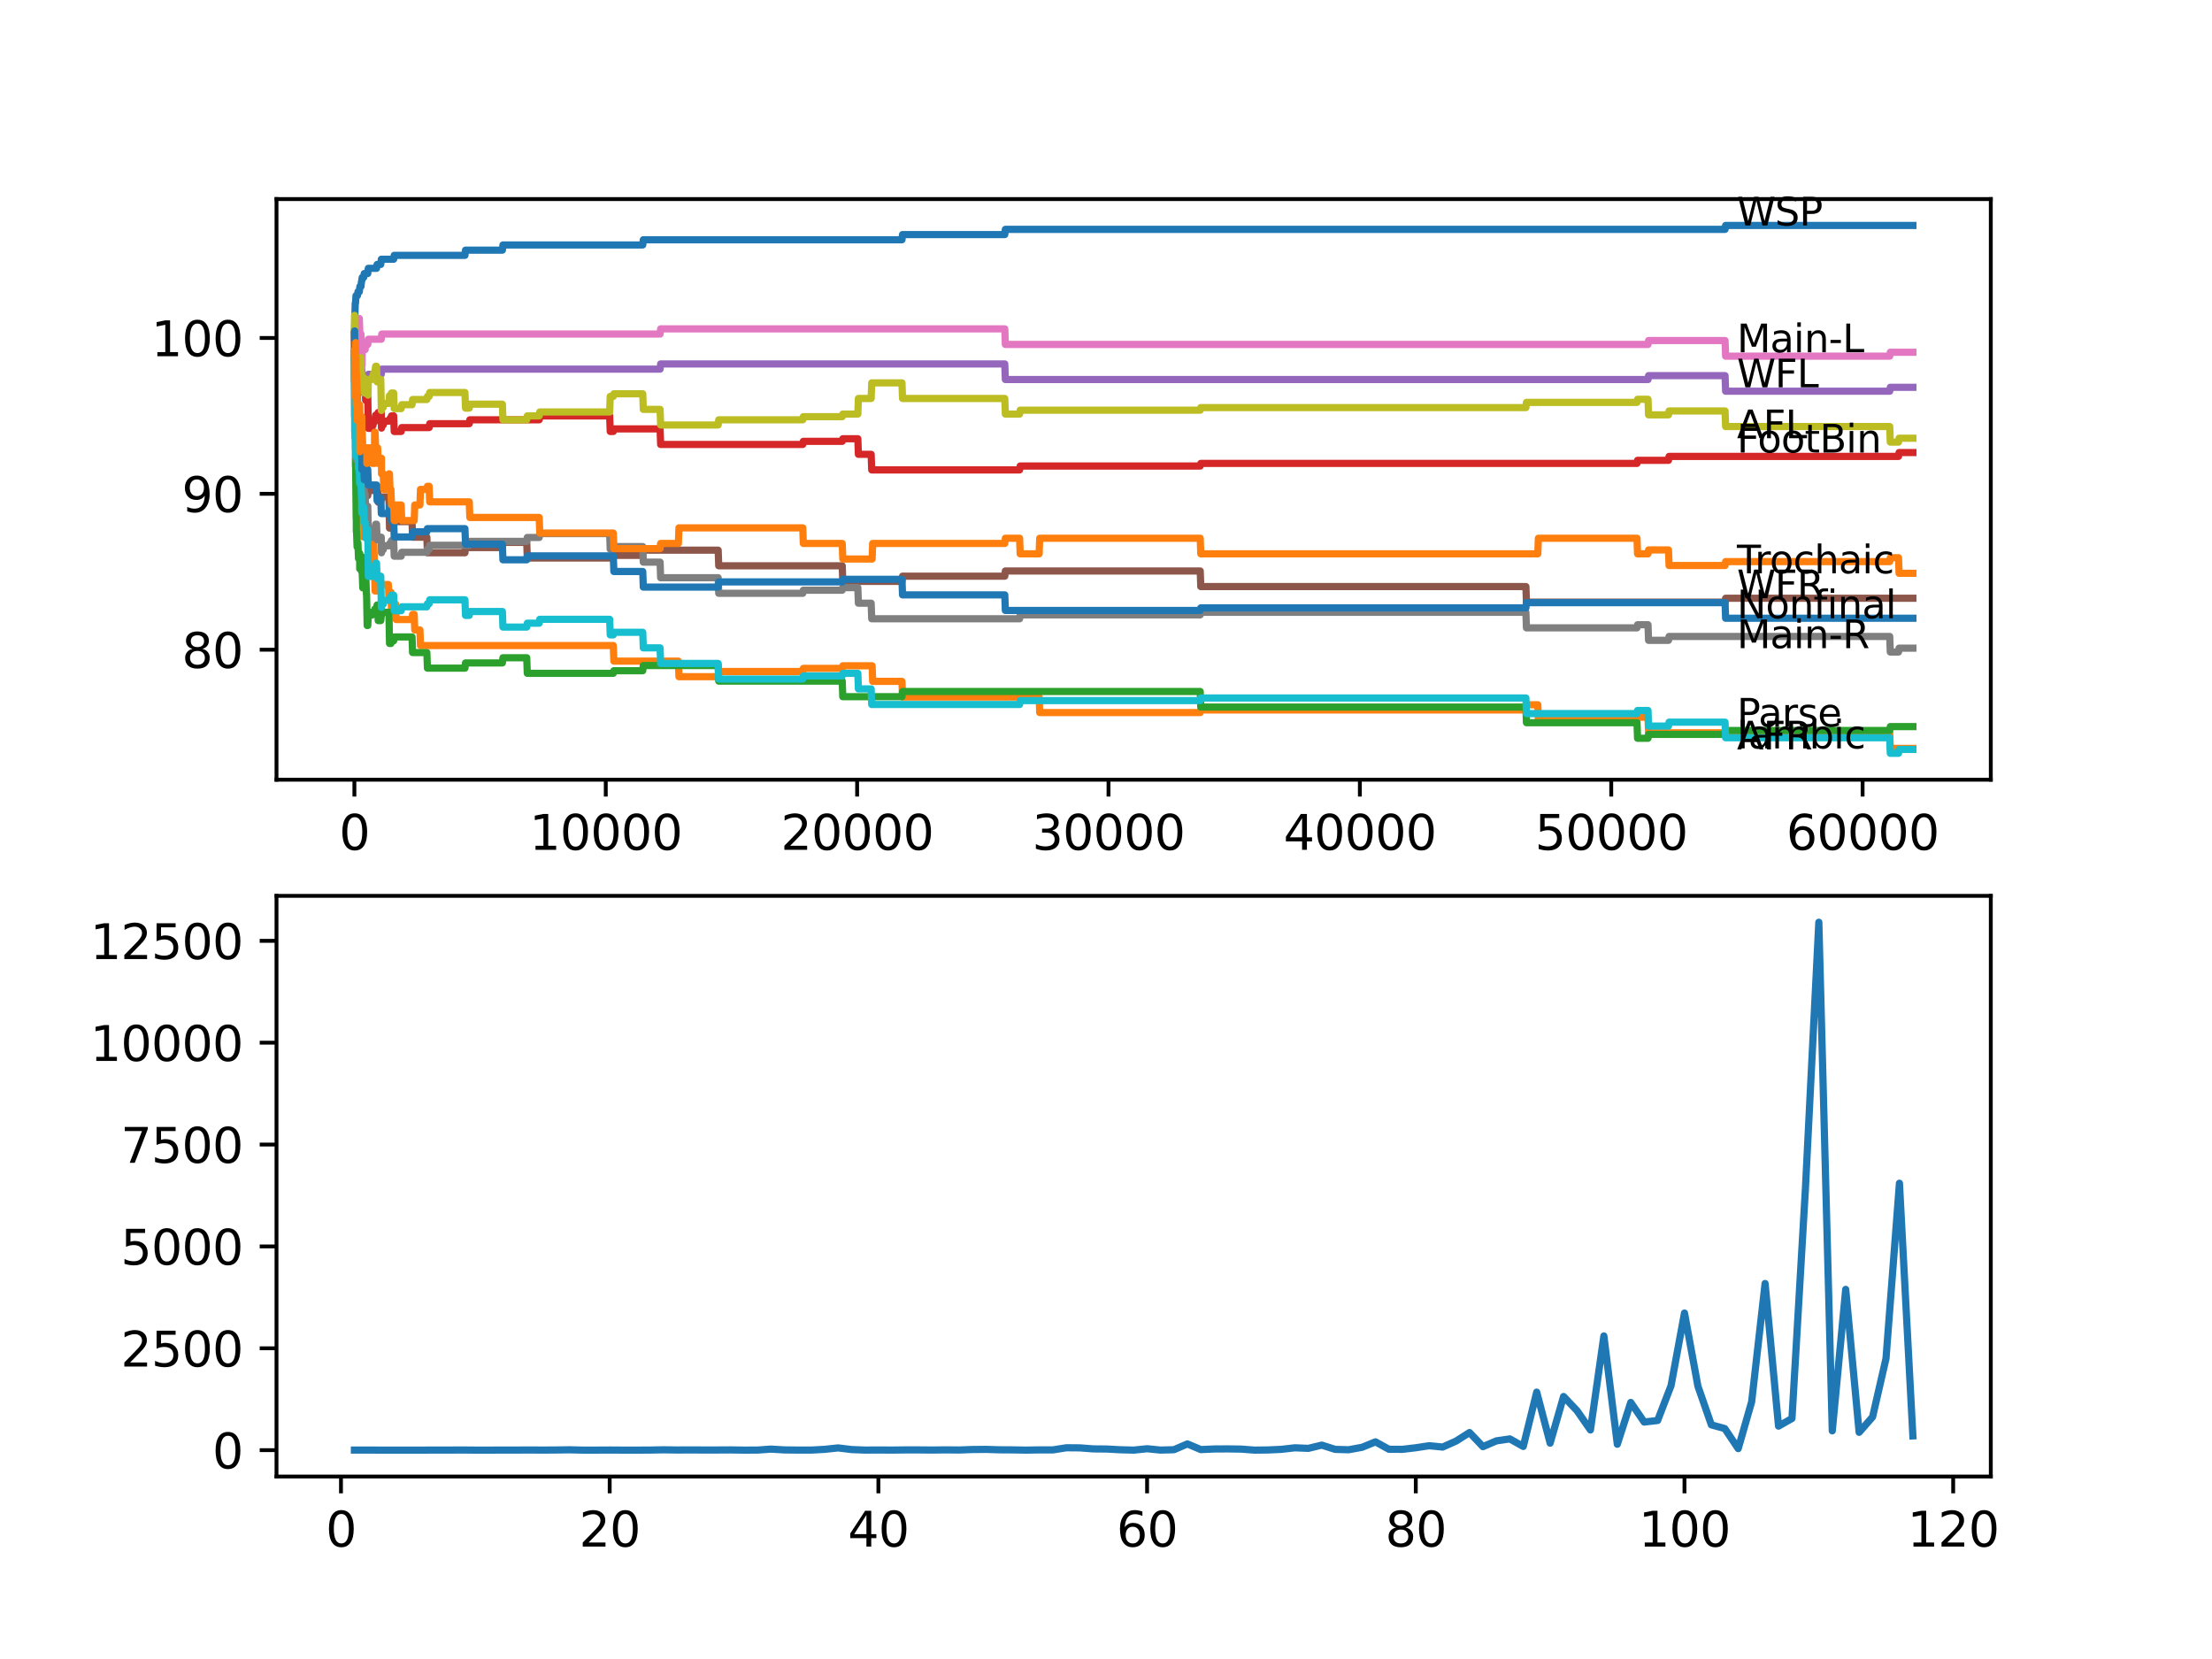 <?xml version="1.0" encoding="utf-8" standalone="no"?>
<!DOCTYPE svg PUBLIC "-//W3C//DTD SVG 1.1//EN"
  "http://www.w3.org/Graphics/SVG/1.1/DTD/svg11.dtd">
<svg xmlns:xlink="http://www.w3.org/1999/xlink" width="460.8pt" height="345.6pt" viewBox="0 0 460.8 345.6" xmlns="http://www.w3.org/2000/svg" version="1.1">
 <defs>
  <style type="text/css">*{stroke-linejoin: round; stroke-linecap: butt}</style>
 </defs>
 <g id="figure_1">
  <g id="patch_1">
   <path d="M 0 345.6 
L 460.8 345.6 
L 460.8 0 
L 0 0 
z
" style="fill: #ffffff"/>
  </g>
  <g id="axes_1">
   <g id="patch_2">
    <path d="M 57.6 162.432 
L 414.72 162.432 
L 414.72 41.472 
L 57.6 41.472 
z
" style="fill: #ffffff"/>
   </g>
   <g id="matplotlib.axis_1">
    <g id="xtick_1">
     <g id="line2d_1">
      <defs>
       <path id="m2c6dfe5f28" d="M 0 0 
L 0 3.5 
" style="stroke: #000000; stroke-width: 0.8"/>
      </defs>
      <g>
       <use xlink:href="#m2c6dfe5f28" x="73.827" y="162.432" style="stroke: #000000; stroke-width: 0.8"/>
      </g>
     </g>
     <g id="text_1">
      <!-- 0 -->
      <g transform="translate(70.646 177.03)scale(0.1 -0.1)">
       <defs>
        <path id="DejaVuSans-30" d="M 2034 4250 
Q 1547 4250 1301 3770 
Q 1056 3291 1056 2328 
Q 1056 1369 1301 889 
Q 1547 409 2034 409 
Q 2525 409 2770 889 
Q 3016 1369 3016 2328 
Q 3016 3291 2770 3770 
Q 2525 4250 2034 4250 
z
M 2034 4750 
Q 2819 4750 3233 4129 
Q 3647 3509 3647 2328 
Q 3647 1150 3233 529 
Q 2819 -91 2034 -91 
Q 1250 -91 836 529 
Q 422 1150 422 2328 
Q 422 3509 836 4129 
Q 1250 4750 2034 4750 
z
" transform="scale(0.016)"/>
       </defs>
       <use xlink:href="#DejaVuSans-30"/>
      </g>
     </g>
    </g>
    <g id="xtick_2">
     <g id="line2d_2">
      <g>
       <use xlink:href="#m2c6dfe5f28" x="126.192" y="162.432" style="stroke: #000000; stroke-width: 0.8"/>
      </g>
     </g>
     <g id="text_2">
      <!-- 10000 -->
      <g transform="translate(110.286 177.03)scale(0.1 -0.1)">
       <defs>
        <path id="DejaVuSans-31" d="M 794 531 
L 1825 531 
L 1825 4091 
L 703 3866 
L 703 4441 
L 1819 4666 
L 2450 4666 
L 2450 531 
L 3481 531 
L 3481 0 
L 794 0 
L 794 531 
z
" transform="scale(0.016)"/>
       </defs>
       <use xlink:href="#DejaVuSans-31"/>
       <use xlink:href="#DejaVuSans-30" x="63.623"/>
       <use xlink:href="#DejaVuSans-30" x="127.246"/>
       <use xlink:href="#DejaVuSans-30" x="190.869"/>
       <use xlink:href="#DejaVuSans-30" x="254.492"/>
      </g>
     </g>
    </g>
    <g id="xtick_3">
     <g id="line2d_3">
      <g>
       <use xlink:href="#m2c6dfe5f28" x="178.556" y="162.432" style="stroke: #000000; stroke-width: 0.8"/>
      </g>
     </g>
     <g id="text_3">
      <!-- 20000 -->
      <g transform="translate(162.65 177.03)scale(0.1 -0.1)">
       <defs>
        <path id="DejaVuSans-32" d="M 1228 531 
L 3431 531 
L 3431 0 
L 469 0 
L 469 531 
Q 828 903 1448 1529 
Q 2069 2156 2228 2338 
Q 2531 2678 2651 2914 
Q 2772 3150 2772 3378 
Q 2772 3750 2511 3984 
Q 2250 4219 1831 4219 
Q 1534 4219 1204 4116 
Q 875 4013 500 3803 
L 500 4441 
Q 881 4594 1212 4672 
Q 1544 4750 1819 4750 
Q 2544 4750 2975 4387 
Q 3406 4025 3406 3419 
Q 3406 3131 3298 2873 
Q 3191 2616 2906 2266 
Q 2828 2175 2409 1742 
Q 1991 1309 1228 531 
z
" transform="scale(0.016)"/>
       </defs>
       <use xlink:href="#DejaVuSans-32"/>
       <use xlink:href="#DejaVuSans-30" x="63.623"/>
       <use xlink:href="#DejaVuSans-30" x="127.246"/>
       <use xlink:href="#DejaVuSans-30" x="190.869"/>
       <use xlink:href="#DejaVuSans-30" x="254.492"/>
      </g>
     </g>
    </g>
    <g id="xtick_4">
     <g id="line2d_4">
      <g>
       <use xlink:href="#m2c6dfe5f28" x="230.921" y="162.432" style="stroke: #000000; stroke-width: 0.8"/>
      </g>
     </g>
     <g id="text_4">
      <!-- 30000 -->
      <g transform="translate(215.015 177.03)scale(0.1 -0.1)">
       <defs>
        <path id="DejaVuSans-33" d="M 2597 2516 
Q 3050 2419 3304 2112 
Q 3559 1806 3559 1356 
Q 3559 666 3084 287 
Q 2609 -91 1734 -91 
Q 1441 -91 1130 -33 
Q 819 25 488 141 
L 488 750 
Q 750 597 1062 519 
Q 1375 441 1716 441 
Q 2309 441 2620 675 
Q 2931 909 2931 1356 
Q 2931 1769 2642 2001 
Q 2353 2234 1838 2234 
L 1294 2234 
L 1294 2753 
L 1863 2753 
Q 2328 2753 2575 2939 
Q 2822 3125 2822 3475 
Q 2822 3834 2567 4026 
Q 2313 4219 1838 4219 
Q 1578 4219 1281 4162 
Q 984 4106 628 3988 
L 628 4550 
Q 988 4650 1302 4700 
Q 1616 4750 1894 4750 
Q 2613 4750 3031 4423 
Q 3450 4097 3450 3541 
Q 3450 3153 3228 2886 
Q 3006 2619 2597 2516 
z
" transform="scale(0.016)"/>
       </defs>
       <use xlink:href="#DejaVuSans-33"/>
       <use xlink:href="#DejaVuSans-30" x="63.623"/>
       <use xlink:href="#DejaVuSans-30" x="127.246"/>
       <use xlink:href="#DejaVuSans-30" x="190.869"/>
       <use xlink:href="#DejaVuSans-30" x="254.492"/>
      </g>
     </g>
    </g>
    <g id="xtick_5">
     <g id="line2d_5">
      <g>
       <use xlink:href="#m2c6dfe5f28" x="283.285" y="162.432" style="stroke: #000000; stroke-width: 0.8"/>
      </g>
     </g>
     <g id="text_5">
      <!-- 40000 -->
      <g transform="translate(267.379 177.03)scale(0.1 -0.1)">
       <defs>
        <path id="DejaVuSans-34" d="M 2419 4116 
L 825 1625 
L 2419 1625 
L 2419 4116 
z
M 2253 4666 
L 3047 4666 
L 3047 1625 
L 3713 1625 
L 3713 1100 
L 3047 1100 
L 3047 0 
L 2419 0 
L 2419 1100 
L 313 1100 
L 313 1709 
L 2253 4666 
z
" transform="scale(0.016)"/>
       </defs>
       <use xlink:href="#DejaVuSans-34"/>
       <use xlink:href="#DejaVuSans-30" x="63.623"/>
       <use xlink:href="#DejaVuSans-30" x="127.246"/>
       <use xlink:href="#DejaVuSans-30" x="190.869"/>
       <use xlink:href="#DejaVuSans-30" x="254.492"/>
      </g>
     </g>
    </g>
    <g id="xtick_6">
     <g id="line2d_6">
      <g>
       <use xlink:href="#m2c6dfe5f28" x="335.65" y="162.432" style="stroke: #000000; stroke-width: 0.8"/>
      </g>
     </g>
     <g id="text_6">
      <!-- 50000 -->
      <g transform="translate(319.744 177.03)scale(0.1 -0.1)">
       <defs>
        <path id="DejaVuSans-35" d="M 691 4666 
L 3169 4666 
L 3169 4134 
L 1269 4134 
L 1269 2991 
Q 1406 3038 1543 3061 
Q 1681 3084 1819 3084 
Q 2600 3084 3056 2656 
Q 3513 2228 3513 1497 
Q 3513 744 3044 326 
Q 2575 -91 1722 -91 
Q 1428 -91 1123 -41 
Q 819 9 494 109 
L 494 744 
Q 775 591 1075 516 
Q 1375 441 1709 441 
Q 2250 441 2565 725 
Q 2881 1009 2881 1497 
Q 2881 1984 2565 2268 
Q 2250 2553 1709 2553 
Q 1456 2553 1204 2497 
Q 953 2441 691 2322 
L 691 4666 
z
" transform="scale(0.016)"/>
       </defs>
       <use xlink:href="#DejaVuSans-35"/>
       <use xlink:href="#DejaVuSans-30" x="63.623"/>
       <use xlink:href="#DejaVuSans-30" x="127.246"/>
       <use xlink:href="#DejaVuSans-30" x="190.869"/>
       <use xlink:href="#DejaVuSans-30" x="254.492"/>
      </g>
     </g>
    </g>
    <g id="xtick_7">
     <g id="line2d_7">
      <g>
       <use xlink:href="#m2c6dfe5f28" x="388.014" y="162.432" style="stroke: #000000; stroke-width: 0.8"/>
      </g>
     </g>
     <g id="text_7">
      <!-- 60000 -->
      <g transform="translate(372.108 177.03)scale(0.1 -0.1)">
       <defs>
        <path id="DejaVuSans-36" d="M 2113 2584 
Q 1688 2584 1439 2293 
Q 1191 2003 1191 1497 
Q 1191 994 1439 701 
Q 1688 409 2113 409 
Q 2538 409 2786 701 
Q 3034 994 3034 1497 
Q 3034 2003 2786 2293 
Q 2538 2584 2113 2584 
z
M 3366 4563 
L 3366 3988 
Q 3128 4100 2886 4159 
Q 2644 4219 2406 4219 
Q 1781 4219 1451 3797 
Q 1122 3375 1075 2522 
Q 1259 2794 1537 2939 
Q 1816 3084 2150 3084 
Q 2853 3084 3261 2657 
Q 3669 2231 3669 1497 
Q 3669 778 3244 343 
Q 2819 -91 2113 -91 
Q 1303 -91 875 529 
Q 447 1150 447 2328 
Q 447 3434 972 4092 
Q 1497 4750 2381 4750 
Q 2619 4750 2861 4703 
Q 3103 4656 3366 4563 
z
" transform="scale(0.016)"/>
       </defs>
       <use xlink:href="#DejaVuSans-36"/>
       <use xlink:href="#DejaVuSans-30" x="63.623"/>
       <use xlink:href="#DejaVuSans-30" x="127.246"/>
       <use xlink:href="#DejaVuSans-30" x="190.869"/>
       <use xlink:href="#DejaVuSans-30" x="254.492"/>
      </g>
     </g>
    </g>
   </g>
   <g id="matplotlib.axis_2">
    <g id="ytick_1">
     <g id="line2d_8">
      <defs>
       <path id="m2ba7a96fd7" d="M 0 0 
L -3.5 0 
" style="stroke: #000000; stroke-width: 0.8"/>
      </defs>
      <g>
       <use xlink:href="#m2ba7a96fd7" x="57.6" y="135.342" style="stroke: #000000; stroke-width: 0.8"/>
      </g>
     </g>
     <g id="text_8">
      <!-- 80 -->
      <g transform="translate(37.875 139.141)scale(0.1 -0.1)">
       <defs>
        <path id="DejaVuSans-38" d="M 2034 2216 
Q 1584 2216 1326 1975 
Q 1069 1734 1069 1313 
Q 1069 891 1326 650 
Q 1584 409 2034 409 
Q 2484 409 2743 651 
Q 3003 894 3003 1313 
Q 3003 1734 2745 1975 
Q 2488 2216 2034 2216 
z
M 1403 2484 
Q 997 2584 770 2862 
Q 544 3141 544 3541 
Q 544 4100 942 4425 
Q 1341 4750 2034 4750 
Q 2731 4750 3128 4425 
Q 3525 4100 3525 3541 
Q 3525 3141 3298 2862 
Q 3072 2584 2669 2484 
Q 3125 2378 3379 2068 
Q 3634 1759 3634 1313 
Q 3634 634 3220 271 
Q 2806 -91 2034 -91 
Q 1263 -91 848 271 
Q 434 634 434 1313 
Q 434 1759 690 2068 
Q 947 2378 1403 2484 
z
M 1172 3481 
Q 1172 3119 1398 2916 
Q 1625 2713 2034 2713 
Q 2441 2713 2670 2916 
Q 2900 3119 2900 3481 
Q 2900 3844 2670 4047 
Q 2441 4250 2034 4250 
Q 1625 4250 1398 4047 
Q 1172 3844 1172 3481 
z
" transform="scale(0.016)"/>
       </defs>
       <use xlink:href="#DejaVuSans-38"/>
       <use xlink:href="#DejaVuSans-30" x="63.623"/>
      </g>
     </g>
    </g>
    <g id="ytick_2">
     <g id="line2d_9">
      <g>
       <use xlink:href="#m2ba7a96fd7" x="57.6" y="102.872" style="stroke: #000000; stroke-width: 0.8"/>
      </g>
     </g>
     <g id="text_9">
      <!-- 90 -->
      <g transform="translate(37.875 106.671)scale(0.1 -0.1)">
       <defs>
        <path id="DejaVuSans-39" d="M 703 97 
L 703 672 
Q 941 559 1184 500 
Q 1428 441 1663 441 
Q 2288 441 2617 861 
Q 2947 1281 2994 2138 
Q 2813 1869 2534 1725 
Q 2256 1581 1919 1581 
Q 1219 1581 811 2004 
Q 403 2428 403 3163 
Q 403 3881 828 4315 
Q 1253 4750 1959 4750 
Q 2769 4750 3195 4129 
Q 3622 3509 3622 2328 
Q 3622 1225 3098 567 
Q 2575 -91 1691 -91 
Q 1453 -91 1209 -44 
Q 966 3 703 97 
z
M 1959 2075 
Q 2384 2075 2632 2365 
Q 2881 2656 2881 3163 
Q 2881 3666 2632 3958 
Q 2384 4250 1959 4250 
Q 1534 4250 1286 3958 
Q 1038 3666 1038 3163 
Q 1038 2656 1286 2365 
Q 1534 2075 1959 2075 
z
" transform="scale(0.016)"/>
       </defs>
       <use xlink:href="#DejaVuSans-39"/>
       <use xlink:href="#DejaVuSans-30" x="63.623"/>
      </g>
     </g>
    </g>
    <g id="ytick_3">
     <g id="line2d_10">
      <g>
       <use xlink:href="#m2ba7a96fd7" x="57.6" y="70.402" style="stroke: #000000; stroke-width: 0.8"/>
      </g>
     </g>
     <g id="text_10">
      <!-- 100 -->
      <g transform="translate(31.512 74.202)scale(0.1 -0.1)">
       <use xlink:href="#DejaVuSans-31"/>
       <use xlink:href="#DejaVuSans-30" x="63.623"/>
       <use xlink:href="#DejaVuSans-30" x="127.246"/>
      </g>
     </g>
    </g>
   </g>
   <g id="line2d_11">
    <path d="M 73.833 69.753 
L 73.848 69.753 
L 74 63.205 
L 74.053 63.205 
L 74.168 61.581 
L 74.461 61.581 
L 74.576 60.77 
L 74.854 60.77 
L 74.969 59.687 
L 75.194 59.687 
L 75.309 58.605 
L 75.341 58.605 
L 75.456 57.793 
L 75.765 57.793 
L 75.88 56.982 
L 76.608 56.982 
L 76.723 55.899 
L 78.441 55.899 
L 78.556 55.088 
L 79.321 55.088 
L 79.436 54.005 
L 82.007 54.005 
L 82.122 53.194 
L 96.857 53.194 
L 96.973 52.111 
L 104.654 52.111 
L 104.77 51.029 
L 133.895 51.029 
L 134.01 49.947 
L 187.898 49.947 
L 188.013 48.864 
L 209.315 48.864 
L 209.431 47.782 
L 359.361 47.782 
L 359.476 46.97 
L 398.487 46.97 
L 398.487 46.97 
" clip-path="url(#p6ed696e4c5)" style="fill: none; stroke: #1f77b4; stroke-width: 1.5; stroke-linecap: square"/>
   </g>
   <g id="line2d_12">
    <path d="M 73.833 69.753 
L 73.854 69.753 
L 73.88 68.671 
L 73.896 75.165 
L 73.937 74.353 
L 73.995 74.353 
L 74.089 87.341 
L 74.126 86.691 
L 74.205 86.691 
L 74.273 95.891 
L 74.325 95.242 
L 74.451 95.242 
L 74.461 98.489 
L 74.561 97.677 
L 74.566 97.677 
L 74.681 96.865 
L 74.932 96.865 
L 74.974 95.566 
L 74.98 98.813 
L 75.006 98.813 
L 75.126 105.307 
L 75.294 105.307 
L 75.383 111.801 
L 75.409 110.719 
L 75.456 110.719 
L 75.571 110.069 
L 75.765 110.069 
L 75.88 109.258 
L 76.367 109.258 
L 76.425 107.526 
L 76.43 110.773 
L 76.467 110.773 
L 77.551 110.773 
L 77.666 114.02 
L 77.702 114.02 
L 77.818 113.37 
L 77.865 113.37 
L 77.98 116.617 
L 78.006 116.617 
L 78.127 123.111 
L 78.441 123.111 
L 78.556 122.3 
L 78.671 122.3 
L 78.786 121.758 
L 80.907 121.758 
L 81.022 125.005 
L 81.138 123.382 
L 81.436 123.382 
L 81.551 126.629 
L 82.007 126.629 
L 82.122 125.817 
L 82.405 125.817 
L 82.52 129.064 
L 85.835 129.064 
L 85.95 127.982 
L 86.285 127.982 
L 86.4 131.229 
L 87.479 131.229 
L 87.594 134.476 
L 127.763 134.476 
L 127.878 137.723 
L 141.32 137.723 
L 141.435 140.97 
L 149.609 140.97 
L 149.725 139.887 
L 167.23 139.887 
L 167.345 139.238 
L 175.451 139.238 
L 175.566 138.697 
L 181.677 138.697 
L 181.793 141.944 
L 187.898 141.944 
L 188.013 145.191 
L 216.474 145.191 
L 216.589 148.438 
L 250.029 148.438 
L 250.144 147.896 
L 317.872 147.896 
L 317.987 146.814 
L 320.354 146.814 
L 320.469 150.061 
L 341.017 150.061 
L 341.132 149.412 
L 343.311 149.412 
L 343.426 152.659 
L 393.665 152.659 
L 393.78 155.906 
L 398.487 155.906 
L 398.487 155.906 
" clip-path="url(#p6ed696e4c5)" style="fill: none; stroke: #ff7f0e; stroke-width: 1.5; stroke-linecap: square"/>
   </g>
   <g id="line2d_13">
    <path d="M 73.833 73.649 
L 73.848 73.649 
L 73.985 91.291 
L 73.995 91.291 
L 74.042 90.642 
L 74.053 97.136 
L 74.068 95.512 
L 74.199 107.959 
L 74.205 107.959 
L 74.225 107.418 
L 74.231 110.665 
L 74.273 110.665 
L 74.388 113.912 
L 74.461 113.912 
L 74.566 113.1 
L 74.681 116.347 
L 74.854 116.347 
L 74.932 115.265 
L 74.938 118.511 
L 74.953 118.511 
L 75.037 118.511 
L 75.152 117.862 
L 75.194 117.862 
L 75.309 116.78 
L 75.341 116.78 
L 75.383 115.968 
L 75.388 119.215 
L 75.435 119.215 
L 75.456 119.215 
L 75.571 122.462 
L 75.765 122.462 
L 75.88 121.65 
L 76.058 121.65 
L 76.173 120.568 
L 76.221 120.568 
L 76.336 123.815 
L 76.367 123.815 
L 76.488 130.309 
L 76.608 130.309 
L 76.728 128.144 
L 77.477 128.144 
L 77.592 127.495 
L 78.001 127.495 
L 78.116 126.845 
L 78.441 126.845 
L 78.556 126.034 
L 78.671 126.034 
L 78.786 129.281 
L 79.321 129.281 
L 79.436 128.198 
L 79.472 128.198 
L 79.588 127.549 
L 81.022 127.549 
L 81.143 134.043 
L 81.436 134.043 
L 81.551 133.502 
L 82.007 133.502 
L 82.122 132.69 
L 85.835 132.69 
L 85.95 135.937 
L 88.924 135.937 
L 89.039 139.184 
L 96.857 139.184 
L 96.973 138.101 
L 104.654 138.101 
L 104.77 137.019 
L 109.729 137.019 
L 109.844 140.266 
L 127.763 140.266 
L 127.878 139.725 
L 133.895 139.725 
L 134.01 138.643 
L 149.609 138.643 
L 149.725 141.89 
L 175.451 141.89 
L 175.566 145.137 
L 187.898 145.137 
L 188.013 144.054 
L 250.029 144.054 
L 250.144 147.301 
L 317.872 147.301 
L 317.987 150.548 
L 341.017 150.548 
L 341.132 153.795 
L 343.311 153.795 
L 343.426 152.983 
L 359.361 152.983 
L 359.476 152.172 
L 393.665 152.172 
L 393.78 151.36 
L 398.487 151.36 
L 398.487 151.36 
" clip-path="url(#p6ed696e4c5)" style="fill: none; stroke: #2ca02c; stroke-width: 1.5; stroke-linecap: square"/>
   </g>
   <g id="line2d_14">
    <path d="M 73.833 69.753 
L 73.838 69.753 
L 73.88 79.494 
L 73.958 76.301 
L 73.974 76.301 
L 74.079 83.877 
L 74.095 82.687 
L 74.157 82.687 
L 74.184 85.934 
L 74.267 84.04 
L 74.273 84.04 
L 74.388 83.39 
L 74.409 83.39 
L 74.529 81.767 
L 74.932 81.767 
L 75.063 79.007 
L 75.089 79.007 
L 75.11 78.195 
L 75.116 81.442 
L 75.184 81.442 
L 75.377 81.442 
L 75.498 80.143 
L 76.058 80.143 
L 76.173 83.39 
L 76.42 83.39 
L 76.535 82.741 
L 76.619 82.741 
L 76.739 89.235 
L 77.477 89.235 
L 77.592 88.585 
L 77.702 88.585 
L 77.818 87.936 
L 78.001 87.936 
L 78.116 87.287 
L 78.137 87.287 
L 78.252 86.475 
L 78.671 86.475 
L 78.786 85.934 
L 79.42 85.934 
L 79.472 89.181 
L 79.535 88.531 
L 79.839 88.531 
L 79.954 87.72 
L 81.127 87.72 
L 81.242 87.178 
L 81.436 87.178 
L 81.551 86.637 
L 82.007 86.637 
L 82.122 89.884 
L 83.573 89.884 
L 83.688 89.072 
L 89.401 89.072 
L 89.516 88.261 
L 97.758 88.261 
L 97.873 87.449 
L 112.326 87.449 
L 112.441 86.637 
L 127.004 86.637 
L 127.119 89.884 
L 127.763 89.884 
L 127.878 89.343 
L 137.508 89.343 
L 137.623 92.59 
L 167.23 92.59 
L 167.345 91.941 
L 175.451 91.941 
L 175.566 91.399 
L 178.703 91.399 
L 178.818 94.646 
L 181.478 94.646 
L 181.594 97.893 
L 212.405 97.893 
L 212.52 97.082 
L 250.029 97.082 
L 250.144 96.54 
L 341.017 96.54 
L 341.132 95.891 
L 347.579 95.891 
L 347.694 95.079 
L 395.497 95.079 
L 395.612 94.268 
L 398.487 94.268 
L 398.487 94.268 
" clip-path="url(#p6ed696e4c5)" style="fill: none; stroke: #d62728; stroke-width: 1.5; stroke-linecap: square"/>
   </g>
   <g id="line2d_15">
    <path d="M 73.833 70.402 
L 74.854 70.402 
L 74.969 73.649 
L 75.194 73.649 
L 75.309 76.896 
L 75.341 76.896 
L 75.456 80.143 
L 76.058 80.143 
L 76.173 79.061 
L 76.619 79.061 
L 76.734 77.979 
L 79.42 77.979 
L 79.535 76.896 
L 137.508 76.896 
L 137.623 75.814 
L 209.315 75.814 
L 209.431 79.061 
L 343.311 79.061 
L 343.426 78.249 
L 359.361 78.249 
L 359.476 81.496 
L 393.665 81.496 
L 393.78 80.684 
L 398.487 80.684 
L 398.487 80.684 
" clip-path="url(#p6ed696e4c5)" style="fill: none; stroke: #9467bd; stroke-width: 1.5; stroke-linecap: square"/>
   </g>
   <g id="line2d_16">
    <path d="M 73.833 73.649 
L 73.848 73.649 
L 73.974 84.256 
L 73.995 84.256 
L 74.047 83.607 
L 74.053 86.854 
L 74.068 86.854 
L 74.189 92.806 
L 74.205 92.806 
L 74.225 92.265 
L 74.231 95.512 
L 74.288 95.512 
L 74.461 95.512 
L 74.566 94.7 
L 74.681 97.947 
L 74.854 97.947 
L 74.969 96.865 
L 75.194 96.865 
L 75.309 95.783 
L 75.341 95.783 
L 75.383 94.322 
L 75.388 97.569 
L 75.44 97.569 
L 75.765 97.569 
L 75.88 96.757 
L 76.221 96.757 
L 76.336 100.004 
L 76.367 100.004 
L 76.482 103.251 
L 76.608 103.251 
L 76.723 102.168 
L 78.441 102.168 
L 78.556 101.357 
L 78.671 101.357 
L 78.786 104.604 
L 79.321 104.604 
L 79.436 103.521 
L 81.022 103.521 
L 81.143 110.015 
L 81.436 110.015 
L 81.551 109.474 
L 82.007 109.474 
L 82.122 108.662 
L 85.835 108.662 
L 85.95 111.909 
L 88.924 111.909 
L 89.039 115.156 
L 96.857 115.156 
L 96.973 114.074 
L 104.654 114.074 
L 104.77 112.992 
L 109.729 112.992 
L 109.844 116.239 
L 127.763 116.239 
L 127.878 115.697 
L 133.895 115.697 
L 134.01 114.615 
L 149.609 114.615 
L 149.725 117.862 
L 175.451 117.862 
L 175.566 121.109 
L 187.898 121.109 
L 188.013 120.027 
L 209.315 120.027 
L 209.431 118.944 
L 250.029 118.944 
L 250.144 122.191 
L 317.872 122.191 
L 317.987 125.438 
L 359.361 125.438 
L 359.476 124.627 
L 398.487 124.627 
L 398.487 124.627 
" clip-path="url(#p6ed696e4c5)" style="fill: none; stroke: #8c564b; stroke-width: 1.5; stroke-linecap: square"/>
   </g>
   <g id="line2d_17">
    <path d="M 73.833 70.402 
L 73.869 70.402 
L 73.985 67.155 
L 74.566 67.155 
L 74.681 66.344 
L 74.854 66.344 
L 74.969 69.591 
L 75.194 69.591 
L 75.309 72.838 
L 75.341 72.838 
L 75.419 76.085 
L 75.451 72.838 
L 76.058 72.838 
L 76.173 71.755 
L 76.619 71.755 
L 76.734 70.673 
L 79.42 70.673 
L 79.535 69.591 
L 137.508 69.591 
L 137.623 68.508 
L 209.315 68.508 
L 209.431 71.755 
L 343.311 71.755 
L 343.426 70.944 
L 359.361 70.944 
L 359.476 74.191 
L 393.665 74.191 
L 393.78 73.379 
L 398.487 73.379 
L 398.487 73.379 
" clip-path="url(#p6ed696e4c5)" style="fill: none; stroke: #e377c2; stroke-width: 1.5; stroke-linecap: square"/>
   </g>
   <g id="line2d_18">
    <path d="M 73.833 73.649 
L 73.838 73.649 
L 73.88 86.637 
L 73.964 84.527 
L 73.974 84.527 
L 74.079 93.618 
L 74.095 92.428 
L 74.157 92.428 
L 74.184 95.675 
L 74.267 93.78 
L 74.273 93.78 
L 74.388 93.131 
L 74.409 93.131 
L 74.461 91.508 
L 74.466 94.755 
L 74.508 94.755 
L 74.566 94.755 
L 74.681 98.002 
L 74.932 98.002 
L 75.063 95.242 
L 75.089 95.242 
L 75.11 94.43 
L 75.116 97.677 
L 75.184 97.677 
L 75.377 97.677 
L 75.419 97.027 
L 75.425 100.274 
L 75.472 99.625 
L 75.765 99.625 
L 75.88 102.872 
L 76.058 102.872 
L 76.173 106.119 
L 76.42 106.119 
L 76.535 105.47 
L 76.619 105.47 
L 76.739 111.963 
L 77.477 111.963 
L 77.592 111.314 
L 77.702 111.314 
L 77.818 110.665 
L 78.001 110.665 
L 78.116 110.015 
L 78.137 110.015 
L 78.252 109.204 
L 78.441 109.204 
L 78.556 112.45 
L 78.671 112.45 
L 78.786 111.909 
L 79.42 111.909 
L 79.472 115.156 
L 79.535 114.507 
L 79.839 114.507 
L 79.954 113.695 
L 81.127 113.695 
L 81.242 113.154 
L 81.436 113.154 
L 81.551 112.613 
L 82.007 112.613 
L 82.122 115.86 
L 83.573 115.86 
L 83.688 115.048 
L 88.924 115.048 
L 89.039 114.399 
L 89.401 114.399 
L 89.516 113.587 
L 97.758 113.587 
L 97.873 112.775 
L 109.729 112.775 
L 109.844 111.963 
L 112.326 111.963 
L 112.441 111.152 
L 127.004 111.152 
L 127.119 114.399 
L 127.763 114.399 
L 127.878 113.858 
L 133.895 113.858 
L 134.01 117.104 
L 137.508 117.104 
L 137.623 120.351 
L 149.609 120.351 
L 149.725 123.598 
L 167.23 123.598 
L 167.345 122.949 
L 175.451 122.949 
L 175.566 122.408 
L 178.703 122.408 
L 178.818 125.655 
L 181.478 125.655 
L 181.594 128.902 
L 212.405 128.902 
L 212.52 128.09 
L 250.029 128.09 
L 250.144 127.549 
L 317.872 127.549 
L 317.987 130.796 
L 341.017 130.796 
L 341.132 130.146 
L 343.311 130.146 
L 343.426 133.393 
L 347.579 133.393 
L 347.694 132.582 
L 393.665 132.582 
L 393.78 135.829 
L 395.497 135.829 
L 395.612 135.017 
L 398.487 135.017 
L 398.487 135.017 
" clip-path="url(#p6ed696e4c5)" style="fill: none; stroke: #7f7f7f; stroke-width: 1.5; stroke-linecap: square"/>
   </g>
   <g id="line2d_19">
    <path d="M 73.833 69.753 
L 73.838 69.753 
L 73.854 65.694 
L 73.922 80.847 
L 73.932 80.035 
L 73.995 77.762 
L 74 81.009 
L 74.037 81.009 
L 74.047 81.009 
L 74.058 83.174 
L 74.163 79.819 
L 74.184 79.819 
L 74.309 77.275 
L 74.409 77.275 
L 74.461 75.652 
L 74.466 78.899 
L 74.508 78.899 
L 74.566 78.899 
L 74.681 78.087 
L 74.854 78.087 
L 74.932 81.334 
L 74.964 79.873 
L 75.084 78.574 
L 75.089 78.574 
L 75.194 74.515 
L 75.205 77.762 
L 75.341 77.762 
L 75.377 81.009 
L 75.451 79.277 
L 75.456 79.277 
L 75.571 78.628 
L 75.765 78.628 
L 75.88 81.875 
L 76.221 81.875 
L 76.336 80.793 
L 76.367 80.793 
L 76.482 79.061 
L 76.608 79.061 
L 76.676 82.308 
L 76.718 79.061 
L 77.477 79.061 
L 77.592 78.412 
L 77.702 78.412 
L 77.818 77.762 
L 78.001 77.762 
L 78.116 77.113 
L 78.137 77.113 
L 78.252 76.301 
L 78.441 76.301 
L 78.556 79.548 
L 78.671 79.548 
L 78.786 79.007 
L 79.321 79.007 
L 79.441 85.501 
L 79.472 85.501 
L 79.588 84.851 
L 79.839 84.851 
L 79.954 84.04 
L 81.022 84.04 
L 81.138 82.416 
L 81.436 82.416 
L 81.551 81.875 
L 82.007 81.875 
L 82.122 85.122 
L 83.573 85.122 
L 83.688 84.31 
L 85.835 84.31 
L 85.95 83.228 
L 88.924 83.228 
L 89.039 82.578 
L 89.401 82.578 
L 89.516 81.767 
L 96.857 81.767 
L 96.973 85.014 
L 97.758 85.014 
L 97.873 84.202 
L 104.654 84.202 
L 104.77 87.449 
L 109.729 87.449 
L 109.844 86.637 
L 112.326 86.637 
L 112.441 85.825 
L 127.004 85.825 
L 127.119 82.578 
L 127.763 82.578 
L 127.878 82.037 
L 133.895 82.037 
L 134.01 85.284 
L 137.508 85.284 
L 137.623 88.531 
L 149.609 88.531 
L 149.725 87.449 
L 167.23 87.449 
L 167.345 86.8 
L 175.451 86.8 
L 175.566 86.258 
L 178.703 86.258 
L 178.818 83.011 
L 181.478 83.011 
L 181.594 79.764 
L 187.898 79.764 
L 188.013 83.011 
L 209.315 83.011 
L 209.431 86.258 
L 212.405 86.258 
L 212.52 85.447 
L 250.029 85.447 
L 250.144 84.905 
L 317.872 84.905 
L 317.987 83.823 
L 341.017 83.823 
L 341.132 83.174 
L 343.311 83.174 
L 343.426 86.421 
L 347.579 86.421 
L 347.694 85.609 
L 359.361 85.609 
L 359.476 88.856 
L 393.665 88.856 
L 393.78 92.103 
L 395.497 92.103 
L 395.612 91.291 
L 398.487 91.291 
L 398.487 91.291 
" clip-path="url(#p6ed696e4c5)" style="fill: none; stroke: #bcbd22; stroke-width: 1.5; stroke-linecap: square"/>
   </g>
   <g id="line2d_20">
    <path d="M 73.833 73.649 
L 73.838 73.649 
L 73.89 89.884 
L 73.964 85.88 
L 73.974 85.068 
L 73.979 88.315 
L 74.042 87.665 
L 74.163 95.133 
L 74.184 95.133 
L 74.309 92.59 
L 74.409 92.59 
L 74.461 90.966 
L 74.466 94.213 
L 74.508 94.213 
L 74.566 94.213 
L 74.681 97.46 
L 74.854 97.46 
L 74.932 100.707 
L 74.964 99.246 
L 75.084 97.947 
L 75.089 97.947 
L 75.11 97.136 
L 75.116 100.383 
L 75.184 100.383 
L 75.194 100.383 
L 75.309 103.63 
L 75.341 103.63 
L 75.377 106.877 
L 75.456 106.227 
L 75.571 105.578 
L 75.765 105.578 
L 75.88 108.825 
L 76.058 108.825 
L 76.173 112.072 
L 76.221 112.072 
L 76.336 110.989 
L 76.42 110.989 
L 76.535 110.34 
L 76.608 110.34 
L 76.734 120.081 
L 77.477 120.081 
L 77.592 119.431 
L 77.702 119.431 
L 77.818 118.782 
L 78.001 118.782 
L 78.116 118.133 
L 78.137 118.133 
L 78.252 117.321 
L 78.441 117.321 
L 78.556 120.568 
L 78.671 120.568 
L 78.786 120.027 
L 79.321 120.027 
L 79.441 126.521 
L 79.472 126.521 
L 79.588 125.871 
L 79.839 125.871 
L 79.954 125.06 
L 81.127 125.06 
L 81.242 124.518 
L 81.436 124.518 
L 81.551 123.977 
L 82.007 123.977 
L 82.122 127.224 
L 83.573 127.224 
L 83.688 126.412 
L 88.924 126.412 
L 89.039 125.763 
L 89.401 125.763 
L 89.516 124.951 
L 96.857 124.951 
L 96.973 128.198 
L 97.758 128.198 
L 97.873 127.387 
L 104.654 127.387 
L 104.77 130.633 
L 109.729 130.633 
L 109.844 129.822 
L 112.326 129.822 
L 112.441 129.01 
L 127.004 129.01 
L 127.119 132.257 
L 127.763 132.257 
L 127.878 131.716 
L 133.895 131.716 
L 134.01 134.963 
L 137.508 134.963 
L 137.623 138.21 
L 149.609 138.21 
L 149.725 141.457 
L 167.23 141.457 
L 167.345 140.807 
L 175.451 140.807 
L 175.566 140.266 
L 178.703 140.266 
L 178.818 143.513 
L 181.478 143.513 
L 181.594 146.76 
L 212.405 146.76 
L 212.52 145.948 
L 250.029 145.948 
L 250.144 145.407 
L 317.872 145.407 
L 317.987 148.654 
L 341.017 148.654 
L 341.132 148.005 
L 343.311 148.005 
L 343.426 151.252 
L 347.579 151.252 
L 347.694 150.44 
L 359.361 150.44 
L 359.476 153.687 
L 393.665 153.687 
L 393.78 156.934 
L 395.497 156.934 
L 395.612 156.122 
L 398.487 156.122 
L 398.487 156.122 
" clip-path="url(#p6ed696e4c5)" style="fill: none; stroke: #17becf; stroke-width: 1.5; stroke-linecap: square"/>
   </g>
   <g id="line2d_21">
    <path d="M 73.833 69.753 
L 73.848 69.753 
L 73.88 68.941 
L 73.896 75.435 
L 73.917 75.435 
L 74.032 79.656 
L 74.047 79.656 
L 74.079 77.492 
L 74.084 80.739 
L 74.157 79.656 
L 74.205 79.656 
L 74.225 82.903 
L 74.32 82.362 
L 74.461 82.362 
L 74.566 85.609 
L 74.571 84.797 
L 74.854 84.797 
L 74.969 88.044 
L 75.194 88.044 
L 75.309 91.291 
L 75.341 91.291 
L 75.383 97.785 
L 75.456 96.703 
L 75.765 96.703 
L 75.88 99.95 
L 76.221 99.95 
L 76.336 98.867 
L 76.367 98.867 
L 76.482 97.785 
L 76.608 97.785 
L 76.723 101.032 
L 78.441 101.032 
L 78.556 104.279 
L 78.671 104.279 
L 78.786 103.738 
L 79.321 103.738 
L 79.436 106.985 
L 81.022 106.985 
L 81.138 105.361 
L 81.436 105.361 
L 81.551 108.608 
L 82.007 108.608 
L 82.122 111.855 
L 85.835 111.855 
L 85.95 110.773 
L 88.924 110.773 
L 89.039 110.124 
L 96.857 110.124 
L 96.973 113.37 
L 104.654 113.37 
L 104.77 116.617 
L 109.729 116.617 
L 109.844 115.806 
L 127.763 115.806 
L 127.878 119.053 
L 133.895 119.053 
L 134.01 122.3 
L 149.609 122.3 
L 149.725 121.217 
L 175.451 121.217 
L 175.566 120.676 
L 187.898 120.676 
L 188.013 123.923 
L 209.315 123.923 
L 209.431 127.17 
L 250.029 127.17 
L 250.144 126.629 
L 317.872 126.629 
L 317.987 125.547 
L 359.361 125.547 
L 359.476 128.794 
L 398.487 128.794 
L 398.487 128.794 
" clip-path="url(#p6ed696e4c5)" style="fill: none; stroke: #1f77b4; stroke-width: 1.5; stroke-linecap: square"/>
   </g>
   <g id="line2d_22">
    <path d="M 73.833 73.649 
L 73.848 73.649 
L 73.88 72.838 
L 73.896 79.332 
L 73.922 79.332 
L 73.932 79.332 
L 73.943 82.578 
L 73.979 77.87 
L 74.037 77.87 
L 74.042 77.87 
L 74.079 71.376 
L 74.152 77.87 
L 74.157 77.87 
L 74.184 74.623 
L 74.231 84.364 
L 74.267 77.87 
L 74.273 77.87 
L 74.388 81.117 
L 74.409 81.117 
L 74.451 87.611 
L 74.524 84.364 
L 74.932 84.364 
L 74.974 94.105 
L 75.053 90.858 
L 75.089 87.611 
L 75.163 90.858 
L 75.294 90.858 
L 75.377 86.8 
L 75.404 90.046 
L 75.456 90.046 
L 75.571 93.293 
L 76.42 93.293 
L 76.425 96.54 
L 76.529 93.293 
L 77.477 93.293 
L 77.551 96.54 
L 77.587 93.293 
L 77.702 93.293 
L 77.818 96.54 
L 77.865 96.54 
L 77.98 93.293 
L 78.001 93.293 
L 78.006 96.54 
L 78.038 90.046 
L 78.106 90.046 
L 78.137 90.046 
L 78.252 93.293 
L 78.671 93.293 
L 78.786 96.54 
L 79.42 96.54 
L 79.472 95.458 
L 79.478 98.705 
L 79.52 98.705 
L 79.839 98.705 
L 79.954 101.952 
L 80.907 101.952 
L 81.022 98.705 
L 81.127 98.705 
L 81.242 101.952 
L 81.436 101.952 
L 81.551 105.199 
L 82.007 105.199 
L 82.122 108.446 
L 82.405 108.446 
L 82.52 105.199 
L 83.573 105.199 
L 83.688 108.446 
L 86.285 108.446 
L 86.4 105.199 
L 87.479 105.199 
L 87.594 101.952 
L 88.924 101.952 
L 89.039 101.303 
L 89.401 101.303 
L 89.516 104.55 
L 97.758 104.55 
L 97.873 107.797 
L 112.326 107.797 
L 112.441 111.043 
L 127.763 111.043 
L 127.878 114.29 
L 137.508 114.29 
L 137.623 113.208 
L 141.32 113.208 
L 141.435 109.961 
L 167.23 109.961 
L 167.345 113.208 
L 175.451 113.208 
L 175.566 116.455 
L 181.677 116.455 
L 181.793 113.208 
L 209.315 113.208 
L 209.431 112.126 
L 212.405 112.126 
L 212.52 115.373 
L 216.474 115.373 
L 216.589 112.126 
L 250.029 112.126 
L 250.144 115.373 
L 320.354 115.373 
L 320.469 112.126 
L 341.017 112.126 
L 341.132 115.373 
L 343.311 115.373 
L 343.426 114.561 
L 347.579 114.561 
L 347.694 117.808 
L 359.361 117.808 
L 359.476 116.996 
L 393.665 116.996 
L 393.78 116.184 
L 395.497 116.184 
L 395.612 119.431 
L 398.487 119.431 
L 398.487 119.431 
" clip-path="url(#p6ed696e4c5)" style="fill: none; stroke: #ff7f0e; stroke-width: 1.5; stroke-linecap: square"/>
   </g>
   <g id="patch_3">
    <path d="M 57.6 162.432 
L 57.6 41.472 
" style="fill: none; stroke: #000000; stroke-width: 0.8; stroke-linejoin: miter; stroke-linecap: square"/>
   </g>
   <g id="patch_4">
    <path d="M 414.72 162.432 
L 414.72 41.472 
" style="fill: none; stroke: #000000; stroke-width: 0.8; stroke-linejoin: miter; stroke-linecap: square"/>
   </g>
   <g id="patch_5">
    <path d="M 57.6 162.432 
L 414.72 162.432 
" style="fill: none; stroke: #000000; stroke-width: 0.8; stroke-linejoin: miter; stroke-linecap: square"/>
   </g>
   <g id="patch_6">
    <path d="M 57.6 41.472 
L 414.72 41.472 
" style="fill: none; stroke: #000000; stroke-width: 0.8; stroke-linejoin: miter; stroke-linecap: square"/>
   </g>
   <g id="text_11">
    <!-- WSP -->
    <g transform="translate(361.832 46.97)scale(0.08 -0.08)">
     <defs>
      <path id="DejaVuSans-57" d="M 213 4666 
L 850 4666 
L 1831 722 
L 2809 4666 
L 3519 4666 
L 4500 722 
L 5478 4666 
L 6119 4666 
L 4947 0 
L 4153 0 
L 3169 4050 
L 2175 0 
L 1381 0 
L 213 4666 
z
" transform="scale(0.016)"/>
      <path id="DejaVuSans-53" d="M 3425 4513 
L 3425 3897 
Q 3066 4069 2747 4153 
Q 2428 4238 2131 4238 
Q 1616 4238 1336 4038 
Q 1056 3838 1056 3469 
Q 1056 3159 1242 3001 
Q 1428 2844 1947 2747 
L 2328 2669 
Q 3034 2534 3370 2195 
Q 3706 1856 3706 1288 
Q 3706 609 3251 259 
Q 2797 -91 1919 -91 
Q 1588 -91 1214 -16 
Q 841 59 441 206 
L 441 856 
Q 825 641 1194 531 
Q 1563 422 1919 422 
Q 2459 422 2753 634 
Q 3047 847 3047 1241 
Q 3047 1584 2836 1778 
Q 2625 1972 2144 2069 
L 1759 2144 
Q 1053 2284 737 2584 
Q 422 2884 422 3419 
Q 422 4038 858 4394 
Q 1294 4750 2059 4750 
Q 2388 4750 2728 4690 
Q 3069 4631 3425 4513 
z
" transform="scale(0.016)"/>
      <path id="DejaVuSans-50" d="M 1259 4147 
L 1259 2394 
L 2053 2394 
Q 2494 2394 2734 2622 
Q 2975 2850 2975 3272 
Q 2975 3691 2734 3919 
Q 2494 4147 2053 4147 
L 1259 4147 
z
M 628 4666 
L 2053 4666 
Q 2838 4666 3239 4311 
Q 3641 3956 3641 3272 
Q 3641 2581 3239 2228 
Q 2838 1875 2053 1875 
L 1259 1875 
L 1259 0 
L 628 0 
L 628 4666 
z
" transform="scale(0.016)"/>
     </defs>
     <use xlink:href="#DejaVuSans-57"/>
     <use xlink:href="#DejaVuSans-53" x="98.877"/>
     <use xlink:href="#DejaVuSans-50" x="162.354"/>
    </g>
   </g>
   <g id="text_12">
    <!-- Iambic -->
    <g transform="translate(361.832 155.906)scale(0.08 -0.08)">
     <defs>
      <path id="DejaVuSans-49" d="M 628 4666 
L 1259 4666 
L 1259 0 
L 628 0 
L 628 4666 
z
" transform="scale(0.016)"/>
      <path id="DejaVuSans-61" d="M 2194 1759 
Q 1497 1759 1228 1600 
Q 959 1441 959 1056 
Q 959 750 1161 570 
Q 1363 391 1709 391 
Q 2188 391 2477 730 
Q 2766 1069 2766 1631 
L 2766 1759 
L 2194 1759 
z
M 3341 1997 
L 3341 0 
L 2766 0 
L 2766 531 
Q 2569 213 2275 61 
Q 1981 -91 1556 -91 
Q 1019 -91 701 211 
Q 384 513 384 1019 
Q 384 1609 779 1909 
Q 1175 2209 1959 2209 
L 2766 2209 
L 2766 2266 
Q 2766 2663 2505 2880 
Q 2244 3097 1772 3097 
Q 1472 3097 1187 3025 
Q 903 2953 641 2809 
L 641 3341 
Q 956 3463 1253 3523 
Q 1550 3584 1831 3584 
Q 2591 3584 2966 3190 
Q 3341 2797 3341 1997 
z
" transform="scale(0.016)"/>
      <path id="DejaVuSans-6d" d="M 3328 2828 
Q 3544 3216 3844 3400 
Q 4144 3584 4550 3584 
Q 5097 3584 5394 3201 
Q 5691 2819 5691 2113 
L 5691 0 
L 5113 0 
L 5113 2094 
Q 5113 2597 4934 2840 
Q 4756 3084 4391 3084 
Q 3944 3084 3684 2787 
Q 3425 2491 3425 1978 
L 3425 0 
L 2847 0 
L 2847 2094 
Q 2847 2600 2669 2842 
Q 2491 3084 2119 3084 
Q 1678 3084 1418 2786 
Q 1159 2488 1159 1978 
L 1159 0 
L 581 0 
L 581 3500 
L 1159 3500 
L 1159 2956 
Q 1356 3278 1631 3431 
Q 1906 3584 2284 3584 
Q 2666 3584 2933 3390 
Q 3200 3197 3328 2828 
z
" transform="scale(0.016)"/>
      <path id="DejaVuSans-62" d="M 3116 1747 
Q 3116 2381 2855 2742 
Q 2594 3103 2138 3103 
Q 1681 3103 1420 2742 
Q 1159 2381 1159 1747 
Q 1159 1113 1420 752 
Q 1681 391 2138 391 
Q 2594 391 2855 752 
Q 3116 1113 3116 1747 
z
M 1159 2969 
Q 1341 3281 1617 3432 
Q 1894 3584 2278 3584 
Q 2916 3584 3314 3078 
Q 3713 2572 3713 1747 
Q 3713 922 3314 415 
Q 2916 -91 2278 -91 
Q 1894 -91 1617 61 
Q 1341 213 1159 525 
L 1159 0 
L 581 0 
L 581 4863 
L 1159 4863 
L 1159 2969 
z
" transform="scale(0.016)"/>
      <path id="DejaVuSans-69" d="M 603 3500 
L 1178 3500 
L 1178 0 
L 603 0 
L 603 3500 
z
M 603 4863 
L 1178 4863 
L 1178 4134 
L 603 4134 
L 603 4863 
z
" transform="scale(0.016)"/>
      <path id="DejaVuSans-63" d="M 3122 3366 
L 3122 2828 
Q 2878 2963 2633 3030 
Q 2388 3097 2138 3097 
Q 1578 3097 1268 2742 
Q 959 2388 959 1747 
Q 959 1106 1268 751 
Q 1578 397 2138 397 
Q 2388 397 2633 464 
Q 2878 531 3122 666 
L 3122 134 
Q 2881 22 2623 -34 
Q 2366 -91 2075 -91 
Q 1284 -91 818 406 
Q 353 903 353 1747 
Q 353 2603 823 3093 
Q 1294 3584 2113 3584 
Q 2378 3584 2631 3529 
Q 2884 3475 3122 3366 
z
" transform="scale(0.016)"/>
     </defs>
     <use xlink:href="#DejaVuSans-49"/>
     <use xlink:href="#DejaVuSans-61" x="29.492"/>
     <use xlink:href="#DejaVuSans-6d" x="90.771"/>
     <use xlink:href="#DejaVuSans-62" x="188.184"/>
     <use xlink:href="#DejaVuSans-69" x="251.66"/>
     <use xlink:href="#DejaVuSans-63" x="279.443"/>
    </g>
   </g>
   <g id="text_13">
    <!-- Parse -->
    <g transform="translate(361.832 151.36)scale(0.08 -0.08)">
     <defs>
      <path id="DejaVuSans-72" d="M 2631 2963 
Q 2534 3019 2420 3045 
Q 2306 3072 2169 3072 
Q 1681 3072 1420 2755 
Q 1159 2438 1159 1844 
L 1159 0 
L 581 0 
L 581 3500 
L 1159 3500 
L 1159 2956 
Q 1341 3275 1631 3429 
Q 1922 3584 2338 3584 
Q 2397 3584 2469 3576 
Q 2541 3569 2628 3553 
L 2631 2963 
z
" transform="scale(0.016)"/>
      <path id="DejaVuSans-73" d="M 2834 3397 
L 2834 2853 
Q 2591 2978 2328 3040 
Q 2066 3103 1784 3103 
Q 1356 3103 1142 2972 
Q 928 2841 928 2578 
Q 928 2378 1081 2264 
Q 1234 2150 1697 2047 
L 1894 2003 
Q 2506 1872 2764 1633 
Q 3022 1394 3022 966 
Q 3022 478 2636 193 
Q 2250 -91 1575 -91 
Q 1294 -91 989 -36 
Q 684 19 347 128 
L 347 722 
Q 666 556 975 473 
Q 1284 391 1588 391 
Q 1994 391 2212 530 
Q 2431 669 2431 922 
Q 2431 1156 2273 1281 
Q 2116 1406 1581 1522 
L 1381 1569 
Q 847 1681 609 1914 
Q 372 2147 372 2553 
Q 372 3047 722 3315 
Q 1072 3584 1716 3584 
Q 2034 3584 2315 3537 
Q 2597 3491 2834 3397 
z
" transform="scale(0.016)"/>
      <path id="DejaVuSans-65" d="M 3597 1894 
L 3597 1613 
L 953 1613 
Q 991 1019 1311 708 
Q 1631 397 2203 397 
Q 2534 397 2845 478 
Q 3156 559 3463 722 
L 3463 178 
Q 3153 47 2828 -22 
Q 2503 -91 2169 -91 
Q 1331 -91 842 396 
Q 353 884 353 1716 
Q 353 2575 817 3079 
Q 1281 3584 2069 3584 
Q 2775 3584 3186 3129 
Q 3597 2675 3597 1894 
z
M 3022 2063 
Q 3016 2534 2758 2815 
Q 2500 3097 2075 3097 
Q 1594 3097 1305 2825 
Q 1016 2553 972 2059 
L 3022 2063 
z
" transform="scale(0.016)"/>
     </defs>
     <use xlink:href="#DejaVuSans-50"/>
     <use xlink:href="#DejaVuSans-61" x="55.803"/>
     <use xlink:href="#DejaVuSans-72" x="117.082"/>
     <use xlink:href="#DejaVuSans-73" x="158.195"/>
     <use xlink:href="#DejaVuSans-65" x="210.295"/>
    </g>
   </g>
   <g id="text_14">
    <!-- FootBin -->
    <g transform="translate(361.832 94.268)scale(0.08 -0.08)">
     <defs>
      <path id="DejaVuSans-46" d="M 628 4666 
L 3309 4666 
L 3309 4134 
L 1259 4134 
L 1259 2759 
L 3109 2759 
L 3109 2228 
L 1259 2228 
L 1259 0 
L 628 0 
L 628 4666 
z
" transform="scale(0.016)"/>
      <path id="DejaVuSans-6f" d="M 1959 3097 
Q 1497 3097 1228 2736 
Q 959 2375 959 1747 
Q 959 1119 1226 758 
Q 1494 397 1959 397 
Q 2419 397 2687 759 
Q 2956 1122 2956 1747 
Q 2956 2369 2687 2733 
Q 2419 3097 1959 3097 
z
M 1959 3584 
Q 2709 3584 3137 3096 
Q 3566 2609 3566 1747 
Q 3566 888 3137 398 
Q 2709 -91 1959 -91 
Q 1206 -91 779 398 
Q 353 888 353 1747 
Q 353 2609 779 3096 
Q 1206 3584 1959 3584 
z
" transform="scale(0.016)"/>
      <path id="DejaVuSans-74" d="M 1172 4494 
L 1172 3500 
L 2356 3500 
L 2356 3053 
L 1172 3053 
L 1172 1153 
Q 1172 725 1289 603 
Q 1406 481 1766 481 
L 2356 481 
L 2356 0 
L 1766 0 
Q 1100 0 847 248 
Q 594 497 594 1153 
L 594 3053 
L 172 3053 
L 172 3500 
L 594 3500 
L 594 4494 
L 1172 4494 
z
" transform="scale(0.016)"/>
      <path id="DejaVuSans-42" d="M 1259 2228 
L 1259 519 
L 2272 519 
Q 2781 519 3026 730 
Q 3272 941 3272 1375 
Q 3272 1813 3026 2020 
Q 2781 2228 2272 2228 
L 1259 2228 
z
M 1259 4147 
L 1259 2741 
L 2194 2741 
Q 2656 2741 2882 2914 
Q 3109 3088 3109 3444 
Q 3109 3797 2882 3972 
Q 2656 4147 2194 4147 
L 1259 4147 
z
M 628 4666 
L 2241 4666 
Q 2963 4666 3353 4366 
Q 3744 4066 3744 3513 
Q 3744 3084 3544 2831 
Q 3344 2578 2956 2516 
Q 3422 2416 3680 2098 
Q 3938 1781 3938 1306 
Q 3938 681 3513 340 
Q 3088 0 2303 0 
L 628 0 
L 628 4666 
z
" transform="scale(0.016)"/>
      <path id="DejaVuSans-6e" d="M 3513 2113 
L 3513 0 
L 2938 0 
L 2938 2094 
Q 2938 2591 2744 2837 
Q 2550 3084 2163 3084 
Q 1697 3084 1428 2787 
Q 1159 2491 1159 1978 
L 1159 0 
L 581 0 
L 581 3500 
L 1159 3500 
L 1159 2956 
Q 1366 3272 1645 3428 
Q 1925 3584 2291 3584 
Q 2894 3584 3203 3211 
Q 3513 2838 3513 2113 
z
" transform="scale(0.016)"/>
     </defs>
     <use xlink:href="#DejaVuSans-46"/>
     <use xlink:href="#DejaVuSans-6f" x="53.895"/>
     <use xlink:href="#DejaVuSans-6f" x="115.076"/>
     <use xlink:href="#DejaVuSans-74" x="176.258"/>
     <use xlink:href="#DejaVuSans-42" x="215.467"/>
     <use xlink:href="#DejaVuSans-69" x="284.07"/>
     <use xlink:href="#DejaVuSans-6e" x="311.854"/>
    </g>
   </g>
   <g id="text_15">
    <!-- WFL -->
    <g transform="translate(361.832 80.684)scale(0.08 -0.08)">
     <defs>
      <path id="DejaVuSans-4c" d="M 628 4666 
L 1259 4666 
L 1259 531 
L 3531 531 
L 3531 0 
L 628 0 
L 628 4666 
z
" transform="scale(0.016)"/>
     </defs>
     <use xlink:href="#DejaVuSans-57"/>
     <use xlink:href="#DejaVuSans-46" x="98.877"/>
     <use xlink:href="#DejaVuSans-4c" x="156.396"/>
    </g>
   </g>
   <g id="text_16">
    <!-- WFR -->
    <g transform="translate(361.832 124.627)scale(0.08 -0.08)">
     <defs>
      <path id="DejaVuSans-52" d="M 2841 2188 
Q 3044 2119 3236 1894 
Q 3428 1669 3622 1275 
L 4263 0 
L 3584 0 
L 2988 1197 
Q 2756 1666 2539 1819 
Q 2322 1972 1947 1972 
L 1259 1972 
L 1259 0 
L 628 0 
L 628 4666 
L 2053 4666 
Q 2853 4666 3247 4331 
Q 3641 3997 3641 3322 
Q 3641 2881 3436 2590 
Q 3231 2300 2841 2188 
z
M 1259 4147 
L 1259 2491 
L 2053 2491 
Q 2509 2491 2742 2702 
Q 2975 2913 2975 3322 
Q 2975 3731 2742 3939 
Q 2509 4147 2053 4147 
L 1259 4147 
z
" transform="scale(0.016)"/>
     </defs>
     <use xlink:href="#DejaVuSans-57"/>
     <use xlink:href="#DejaVuSans-46" x="98.877"/>
     <use xlink:href="#DejaVuSans-52" x="156.396"/>
    </g>
   </g>
   <g id="text_17">
    <!-- Main-L -->
    <g transform="translate(361.832 73.379)scale(0.08 -0.08)">
     <defs>
      <path id="DejaVuSans-4d" d="M 628 4666 
L 1569 4666 
L 2759 1491 
L 3956 4666 
L 4897 4666 
L 4897 0 
L 4281 0 
L 4281 4097 
L 3078 897 
L 2444 897 
L 1241 4097 
L 1241 0 
L 628 0 
L 628 4666 
z
" transform="scale(0.016)"/>
      <path id="DejaVuSans-2d" d="M 313 2009 
L 1997 2009 
L 1997 1497 
L 313 1497 
L 313 2009 
z
" transform="scale(0.016)"/>
     </defs>
     <use xlink:href="#DejaVuSans-4d"/>
     <use xlink:href="#DejaVuSans-61" x="86.279"/>
     <use xlink:href="#DejaVuSans-69" x="147.559"/>
     <use xlink:href="#DejaVuSans-6e" x="175.342"/>
     <use xlink:href="#DejaVuSans-2d" x="238.721"/>
     <use xlink:href="#DejaVuSans-4c" x="274.805"/>
    </g>
   </g>
   <g id="text_18">
    <!-- Main-R -->
    <g transform="translate(361.832 135.017)scale(0.08 -0.08)">
     <use xlink:href="#DejaVuSans-4d"/>
     <use xlink:href="#DejaVuSans-61" x="86.279"/>
     <use xlink:href="#DejaVuSans-69" x="147.559"/>
     <use xlink:href="#DejaVuSans-6e" x="175.342"/>
     <use xlink:href="#DejaVuSans-2d" x="238.721"/>
     <use xlink:href="#DejaVuSans-52" x="274.805"/>
    </g>
   </g>
   <g id="text_19">
    <!-- AFL -->
    <g transform="translate(361.832 91.291)scale(0.08 -0.08)">
     <defs>
      <path id="DejaVuSans-41" d="M 2188 4044 
L 1331 1722 
L 3047 1722 
L 2188 4044 
z
M 1831 4666 
L 2547 4666 
L 4325 0 
L 3669 0 
L 3244 1197 
L 1141 1197 
L 716 0 
L 50 0 
L 1831 4666 
z
" transform="scale(0.016)"/>
     </defs>
     <use xlink:href="#DejaVuSans-41"/>
     <use xlink:href="#DejaVuSans-46" x="68.408"/>
     <use xlink:href="#DejaVuSans-4c" x="125.928"/>
    </g>
   </g>
   <g id="text_20">
    <!-- AFR -->
    <g transform="translate(361.832 156.122)scale(0.08 -0.08)">
     <use xlink:href="#DejaVuSans-41"/>
     <use xlink:href="#DejaVuSans-46" x="68.408"/>
     <use xlink:href="#DejaVuSans-52" x="125.928"/>
    </g>
   </g>
   <g id="text_21">
    <!-- Nonfinal -->
    <g transform="translate(361.832 128.794)scale(0.08 -0.08)">
     <defs>
      <path id="DejaVuSans-4e" d="M 628 4666 
L 1478 4666 
L 3547 763 
L 3547 4666 
L 4159 4666 
L 4159 0 
L 3309 0 
L 1241 3903 
L 1241 0 
L 628 0 
L 628 4666 
z
" transform="scale(0.016)"/>
      <path id="DejaVuSans-66" d="M 2375 4863 
L 2375 4384 
L 1825 4384 
Q 1516 4384 1395 4259 
Q 1275 4134 1275 3809 
L 1275 3500 
L 2222 3500 
L 2222 3053 
L 1275 3053 
L 1275 0 
L 697 0 
L 697 3053 
L 147 3053 
L 147 3500 
L 697 3500 
L 697 3744 
Q 697 4328 969 4595 
Q 1241 4863 1831 4863 
L 2375 4863 
z
" transform="scale(0.016)"/>
      <path id="DejaVuSans-6c" d="M 603 4863 
L 1178 4863 
L 1178 0 
L 603 0 
L 603 4863 
z
" transform="scale(0.016)"/>
     </defs>
     <use xlink:href="#DejaVuSans-4e"/>
     <use xlink:href="#DejaVuSans-6f" x="74.805"/>
     <use xlink:href="#DejaVuSans-6e" x="135.986"/>
     <use xlink:href="#DejaVuSans-66" x="199.365"/>
     <use xlink:href="#DejaVuSans-69" x="234.57"/>
     <use xlink:href="#DejaVuSans-6e" x="262.354"/>
     <use xlink:href="#DejaVuSans-61" x="325.732"/>
     <use xlink:href="#DejaVuSans-6c" x="387.012"/>
    </g>
   </g>
   <g id="text_22">
    <!-- Trochaic -->
    <g transform="translate(361.832 119.431)scale(0.08 -0.08)">
     <defs>
      <path id="DejaVuSans-54" d="M -19 4666 
L 3928 4666 
L 3928 4134 
L 2272 4134 
L 2272 0 
L 1638 0 
L 1638 4134 
L -19 4134 
L -19 4666 
z
" transform="scale(0.016)"/>
      <path id="DejaVuSans-68" d="M 3513 2113 
L 3513 0 
L 2938 0 
L 2938 2094 
Q 2938 2591 2744 2837 
Q 2550 3084 2163 3084 
Q 1697 3084 1428 2787 
Q 1159 2491 1159 1978 
L 1159 0 
L 581 0 
L 581 4863 
L 1159 4863 
L 1159 2956 
Q 1366 3272 1645 3428 
Q 1925 3584 2291 3584 
Q 2894 3584 3203 3211 
Q 3513 2838 3513 2113 
z
" transform="scale(0.016)"/>
     </defs>
     <use xlink:href="#DejaVuSans-54"/>
     <use xlink:href="#DejaVuSans-72" x="46.334"/>
     <use xlink:href="#DejaVuSans-6f" x="85.197"/>
     <use xlink:href="#DejaVuSans-63" x="146.379"/>
     <use xlink:href="#DejaVuSans-68" x="201.359"/>
     <use xlink:href="#DejaVuSans-61" x="264.738"/>
     <use xlink:href="#DejaVuSans-69" x="326.018"/>
     <use xlink:href="#DejaVuSans-63" x="353.801"/>
    </g>
   </g>
  </g>
  <g id="axes_2">
   <g id="patch_7">
    <path d="M 57.6 307.584 
L 414.72 307.584 
L 414.72 186.624 
L 57.6 186.624 
z
" style="fill: #ffffff"/>
   </g>
   <g id="matplotlib.axis_3">
    <g id="xtick_8">
     <g id="line2d_23">
      <g>
       <use xlink:href="#m2c6dfe5f28" x="71.034" y="307.584" style="stroke: #000000; stroke-width: 0.8"/>
      </g>
     </g>
     <g id="text_23">
      <!-- 0 -->
      <g transform="translate(67.853 322.182)scale(0.1 -0.1)">
       <use xlink:href="#DejaVuSans-30"/>
      </g>
     </g>
    </g>
    <g id="xtick_9">
     <g id="line2d_24">
      <g>
       <use xlink:href="#m2c6dfe5f28" x="127.009" y="307.584" style="stroke: #000000; stroke-width: 0.8"/>
      </g>
     </g>
     <g id="text_24">
      <!-- 20 -->
      <g transform="translate(120.646 322.182)scale(0.1 -0.1)">
       <use xlink:href="#DejaVuSans-32"/>
       <use xlink:href="#DejaVuSans-30" x="63.623"/>
      </g>
     </g>
    </g>
    <g id="xtick_10">
     <g id="line2d_25">
      <g>
       <use xlink:href="#m2c6dfe5f28" x="182.984" y="307.584" style="stroke: #000000; stroke-width: 0.8"/>
      </g>
     </g>
     <g id="text_25">
      <!-- 40 -->
      <g transform="translate(176.621 322.182)scale(0.1 -0.1)">
       <use xlink:href="#DejaVuSans-34"/>
       <use xlink:href="#DejaVuSans-30" x="63.623"/>
      </g>
     </g>
    </g>
    <g id="xtick_11">
     <g id="line2d_26">
      <g>
       <use xlink:href="#m2c6dfe5f28" x="238.959" y="307.584" style="stroke: #000000; stroke-width: 0.8"/>
      </g>
     </g>
     <g id="text_26">
      <!-- 60 -->
      <g transform="translate(232.596 322.182)scale(0.1 -0.1)">
       <use xlink:href="#DejaVuSans-36"/>
       <use xlink:href="#DejaVuSans-30" x="63.623"/>
      </g>
     </g>
    </g>
    <g id="xtick_12">
     <g id="line2d_27">
      <g>
       <use xlink:href="#m2c6dfe5f28" x="294.934" y="307.584" style="stroke: #000000; stroke-width: 0.8"/>
      </g>
     </g>
     <g id="text_27">
      <!-- 80 -->
      <g transform="translate(288.571 322.182)scale(0.1 -0.1)">
       <use xlink:href="#DejaVuSans-38"/>
       <use xlink:href="#DejaVuSans-30" x="63.623"/>
      </g>
     </g>
    </g>
    <g id="xtick_13">
     <g id="line2d_28">
      <g>
       <use xlink:href="#m2c6dfe5f28" x="350.909" y="307.584" style="stroke: #000000; stroke-width: 0.8"/>
      </g>
     </g>
     <g id="text_28">
      <!-- 100 -->
      <g transform="translate(341.365 322.182)scale(0.1 -0.1)">
       <use xlink:href="#DejaVuSans-31"/>
       <use xlink:href="#DejaVuSans-30" x="63.623"/>
       <use xlink:href="#DejaVuSans-30" x="127.246"/>
      </g>
     </g>
    </g>
    <g id="xtick_14">
     <g id="line2d_29">
      <g>
       <use xlink:href="#m2c6dfe5f28" x="406.884" y="307.584" style="stroke: #000000; stroke-width: 0.8"/>
      </g>
     </g>
     <g id="text_29">
      <!-- 120 -->
      <g transform="translate(397.34 322.182)scale(0.1 -0.1)">
       <use xlink:href="#DejaVuSans-31"/>
       <use xlink:href="#DejaVuSans-32" x="63.623"/>
       <use xlink:href="#DejaVuSans-30" x="127.246"/>
      </g>
     </g>
    </g>
   </g>
   <g id="matplotlib.axis_4">
    <g id="ytick_4">
     <g id="line2d_30">
      <g>
       <use xlink:href="#m2ba7a96fd7" x="57.6" y="302.094" style="stroke: #000000; stroke-width: 0.8"/>
      </g>
     </g>
     <g id="text_30">
      <!-- 0 -->
      <g transform="translate(44.237 305.894)scale(0.1 -0.1)">
       <use xlink:href="#DejaVuSans-30"/>
      </g>
     </g>
    </g>
    <g id="ytick_5">
     <g id="line2d_31">
      <g>
       <use xlink:href="#m2ba7a96fd7" x="57.6" y="280.874" style="stroke: #000000; stroke-width: 0.8"/>
      </g>
     </g>
     <g id="text_31">
      <!-- 2500 -->
      <g transform="translate(25.15 284.673)scale(0.1 -0.1)">
       <use xlink:href="#DejaVuSans-32"/>
       <use xlink:href="#DejaVuSans-35" x="63.623"/>
       <use xlink:href="#DejaVuSans-30" x="127.246"/>
       <use xlink:href="#DejaVuSans-30" x="190.869"/>
      </g>
     </g>
    </g>
    <g id="ytick_6">
     <g id="line2d_32">
      <g>
       <use xlink:href="#m2ba7a96fd7" x="57.6" y="259.654" style="stroke: #000000; stroke-width: 0.8"/>
      </g>
     </g>
     <g id="text_32">
      <!-- 5000 -->
      <g transform="translate(25.15 263.453)scale(0.1 -0.1)">
       <use xlink:href="#DejaVuSans-35"/>
       <use xlink:href="#DejaVuSans-30" x="63.623"/>
       <use xlink:href="#DejaVuSans-30" x="127.246"/>
       <use xlink:href="#DejaVuSans-30" x="190.869"/>
      </g>
     </g>
    </g>
    <g id="ytick_7">
     <g id="line2d_33">
      <g>
       <use xlink:href="#m2ba7a96fd7" x="57.6" y="238.433" style="stroke: #000000; stroke-width: 0.8"/>
      </g>
     </g>
     <g id="text_33">
      <!-- 7500 -->
      <g transform="translate(25.15 242.233)scale(0.1 -0.1)">
       <defs>
        <path id="DejaVuSans-37" d="M 525 4666 
L 3525 4666 
L 3525 4397 
L 1831 0 
L 1172 0 
L 2766 4134 
L 525 4134 
L 525 4666 
z
" transform="scale(0.016)"/>
       </defs>
       <use xlink:href="#DejaVuSans-37"/>
       <use xlink:href="#DejaVuSans-35" x="63.623"/>
       <use xlink:href="#DejaVuSans-30" x="127.246"/>
       <use xlink:href="#DejaVuSans-30" x="190.869"/>
      </g>
     </g>
    </g>
    <g id="ytick_8">
     <g id="line2d_34">
      <g>
       <use xlink:href="#m2ba7a96fd7" x="57.6" y="217.213" style="stroke: #000000; stroke-width: 0.8"/>
      </g>
     </g>
     <g id="text_34">
      <!-- 10000 -->
      <g transform="translate(18.788 221.012)scale(0.1 -0.1)">
       <use xlink:href="#DejaVuSans-31"/>
       <use xlink:href="#DejaVuSans-30" x="63.623"/>
       <use xlink:href="#DejaVuSans-30" x="127.246"/>
       <use xlink:href="#DejaVuSans-30" x="190.869"/>
       <use xlink:href="#DejaVuSans-30" x="254.492"/>
      </g>
     </g>
    </g>
    <g id="ytick_9">
     <g id="line2d_35">
      <g>
       <use xlink:href="#m2ba7a96fd7" x="57.6" y="195.993" style="stroke: #000000; stroke-width: 0.8"/>
      </g>
     </g>
     <g id="text_35">
      <!-- 12500 -->
      <g transform="translate(18.788 199.792)scale(0.1 -0.1)">
       <use xlink:href="#DejaVuSans-31"/>
       <use xlink:href="#DejaVuSans-32" x="63.623"/>
       <use xlink:href="#DejaVuSans-35" x="127.246"/>
       <use xlink:href="#DejaVuSans-30" x="190.869"/>
       <use xlink:href="#DejaVuSans-30" x="254.492"/>
      </g>
     </g>
    </g>
   </g>
   <g id="line2d_36">
    <path d="M 73.833 302.077 
L 76.631 302.077 
L 79.43 302.086 
L 82.229 302.086 
L 85.028 302.086 
L 87.826 302.086 
L 90.625 302.077 
L 93.424 302.077 
L 96.223 302.06 
L 99.021 302.086 
L 101.82 302.086 
L 104.619 302.077 
L 107.418 302.077 
L 110.216 302.06 
L 113.015 302.077 
L 115.814 302.06 
L 118.613 302.018 
L 121.411 302.086 
L 124.21 302.086 
L 127.009 302.069 
L 129.808 302.086 
L 132.606 302.086 
L 135.405 302.077 
L 138.204 302.018 
L 141.003 302.06 
L 143.801 302.052 
L 146.6 302.06 
L 149.399 302.06 
L 152.198 302.043 
L 154.996 302.086 
L 157.795 302.077 
L 160.594 301.874 
L 163.393 302.043 
L 166.191 302.077 
L 168.99 302.077 
L 171.789 301.925 
L 174.588 301.627 
L 177.386 301.967 
L 180.185 302.077 
L 182.984 302.06 
L 185.783 302.077 
L 188.581 302.043 
L 191.38 302.043 
L 194.179 302.069 
L 196.978 302.035 
L 199.776 302.06 
L 202.575 301.958 
L 205.374 301.933 
L 208.173 302.018 
L 210.971 302.035 
L 213.77 302.086 
L 216.569 302.035 
L 219.368 302.035 
L 222.166 301.594 
L 224.965 301.619 
L 227.764 301.831 
L 230.563 301.857 
L 233.361 302.009 
L 236.16 302.086 
L 238.959 301.797 
L 241.757 302.077 
L 244.556 302.001 
L 247.355 300.796 
L 250.154 301.975 
L 252.952 301.848 
L 255.751 301.831 
L 258.55 301.874 
L 261.349 302.086 
L 264.147 302.052 
L 266.946 301.925 
L 269.745 301.602 
L 272.544 301.721 
L 275.342 301.042 
L 278.141 301.933 
L 280.94 302.009 
L 283.739 301.5 
L 286.537 300.363 
L 289.336 301.908 
L 292.135 301.925 
L 294.934 301.594 
L 297.732 301.169 
L 300.531 301.449 
L 303.33 300.201 
L 306.129 298.427 
L 308.927 301.364 
L 311.726 300.159 
L 314.525 299.752 
L 317.324 301.322 
L 320.122 290.007 
L 322.921 300.634 
L 325.72 290.915 
L 328.519 293.869 
L 331.317 297.884 
L 334.116 278.302 
L 336.915 300.864 
L 339.714 292.155 
L 342.512 296.238 
L 345.311 295.915 
L 348.11 288.658 
L 350.909 273.532 
L 353.707 288.768 
L 356.506 296.823 
L 359.305 297.596 
L 362.104 301.772 
L 364.902 292.01 
L 367.701 267.378 
L 370.5 297.086 
L 373.299 295.499 
L 376.097 247.702 
L 378.896 192.122 
L 381.695 298.071 
L 384.494 268.6 
L 387.292 298.377 
L 390.091 295.176 
L 392.89 282.996 
L 395.689 246.489 
L 398.487 299.123 
" clip-path="url(#p82cda51825)" style="fill: none; stroke: #1f77b4; stroke-width: 1.5; stroke-linecap: square"/>
   </g>
   <g id="patch_8">
    <path d="M 57.6 307.584 
L 57.6 186.624 
" style="fill: none; stroke: #000000; stroke-width: 0.8; stroke-linejoin: miter; stroke-linecap: square"/>
   </g>
   <g id="patch_9">
    <path d="M 414.72 307.584 
L 414.72 186.624 
" style="fill: none; stroke: #000000; stroke-width: 0.8; stroke-linejoin: miter; stroke-linecap: square"/>
   </g>
   <g id="patch_10">
    <path d="M 57.6 307.584 
L 414.72 307.584 
" style="fill: none; stroke: #000000; stroke-width: 0.8; stroke-linejoin: miter; stroke-linecap: square"/>
   </g>
   <g id="patch_11">
    <path d="M 57.6 186.624 
L 414.72 186.624 
" style="fill: none; stroke: #000000; stroke-width: 0.8; stroke-linejoin: miter; stroke-linecap: square"/>
   </g>
  </g>
 </g>
 <defs>
  <clipPath id="p6ed696e4c5">
   <rect x="57.6" y="41.472" width="357.12" height="120.96"/>
  </clipPath>
  <clipPath id="p82cda51825">
   <rect x="57.6" y="186.624" width="357.12" height="120.96"/>
  </clipPath>
 </defs>
</svg>
